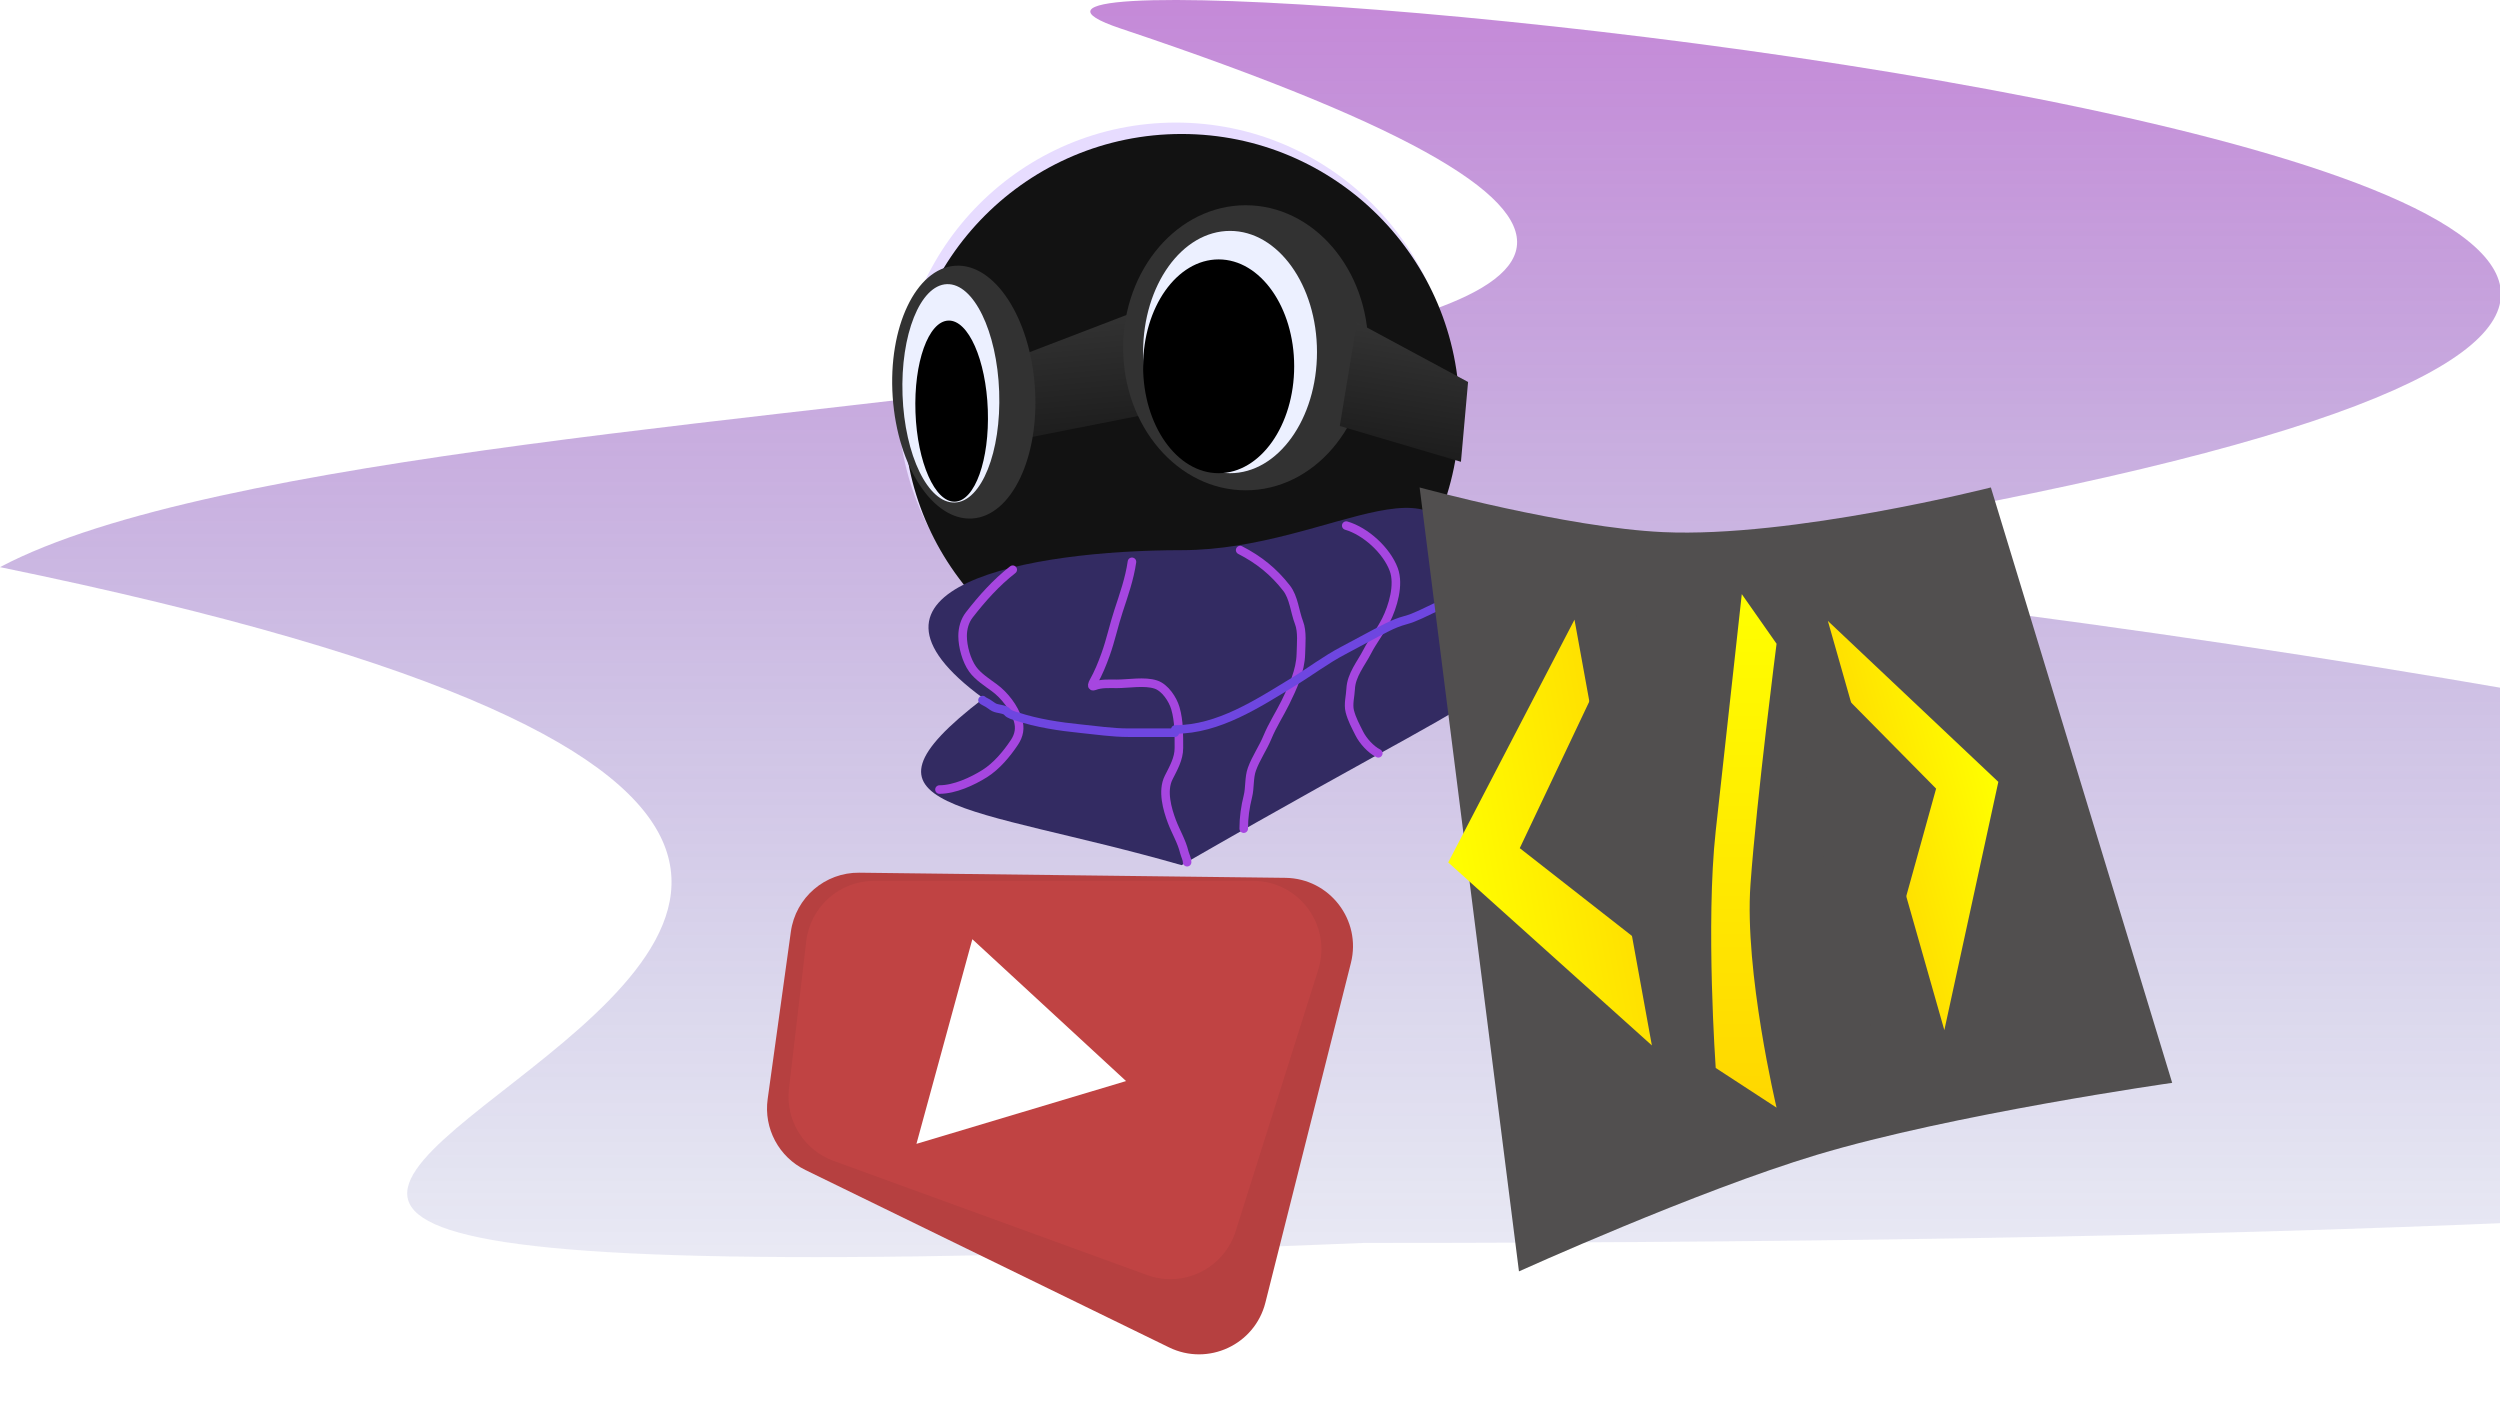 <svg width="877" height="498" viewBox="0 0 877 498" fill="none" xmlns="http://www.w3.org/2000/svg">
<path d="M562.551 198.949C1051.1 244.905 1892.33 436.021 478.428 436.021C-317.641 469.212 640.221 330.435 0 198.949C149.65 119.802 817.322 151.983 393.164 10.018C261.207 -34.148 1410.87 74.754 562.551 198.949Z" fill="url(#paint0_linear_98_80)" fill-opacity="0.6"/>
<g filter="url(#filter0_d_98_80)">
<circle cx="412.5" cy="136.5" r="97.5" fill="#E7DCFF"/>
<circle cx="414.5" cy="140.5" r="97.5" fill="#121212"/>
<path d="M401.659 104.005L351.832 123.124L351.92 151.273L405.125 140.776L401.659 104.005Z" fill="url(#paint1_linear_98_80)"/>
<ellipse cx="437" cy="118" rx="43" ry="50" fill="#323232"/>
<ellipse cx="338.1" cy="133.554" rx="25" ry="44.434" transform="rotate(-3.908 338.1 133.554)" fill="#323232"/>
<ellipse cx="431.5" cy="119.5" rx="30.5" ry="42.5" fill="#ECF0FF"/>
<ellipse cx="427.5" cy="124.5" rx="26.5" ry="37.5" fill="black"/>
<ellipse cx="333.561" cy="133.983" rx="16.963" ry="38.329" transform="rotate(-2.072 333.561 133.983)" fill="#ECF0FF"/>
<ellipse cx="333.838" cy="140.222" rx="12.697" ry="31.784" transform="rotate(-2.072 333.838 140.222)" fill="black"/>
<path d="M476 109L515 130L512.5 158L470 145.443L476 109Z" fill="url(#paint2_linear_98_80)"/>
<path d="M512 202C512 255.848 565.5 212.5 414.5 299.5C339.5 278 293.501 280.5 345 241C291.501 202 360.653 189 414.5 189C468.348 189 512 148.152 512 202Z" fill="#332B62"/>
<path d="M435.046 188.969C441.672 192.374 446.816 196.525 451.334 202.333C453.898 205.63 454.213 210.633 455.696 214.444C456.924 217.604 456.415 222.049 456.345 225.395C456.223 231.265 453.468 237.249 450.916 242.425C448.904 246.507 446.372 250.382 444.652 254.56C443.057 258.431 440.604 261.886 439.176 265.812C438.103 268.763 438.525 272.29 437.761 275.348C436.823 279.099 436.299 282.813 436.299 286.693" stroke="#A646E0" stroke-width="3" stroke-linecap="round"/>
<path d="M472.26 180.379C479.032 182.342 486.44 189.054 488.935 195.804C490.906 201.138 488.625 208.747 486.221 213.557C484.276 217.446 481.603 220.747 479.628 224.587C477.478 228.769 474.035 232.77 473.811 237.686C473.699 240.154 472.87 243.039 473.51 245.528C474.228 248.322 475.552 250.732 476.828 253.284C478.139 255.907 480.868 258.945 483.506 260.264" stroke="#A646E0" stroke-width="3" stroke-linecap="round"/>
<path d="M397.092 193.084C396.25 198.979 394.238 204.683 392.381 210.327C390.718 215.385 389.634 220.584 387.831 225.603C386.658 228.867 385.311 232.18 383.6 235.208C383.315 235.712 382.638 237.139 383.92 236.626C386.288 235.679 389.296 235.894 391.787 235.894C395.884 235.894 401.56 234.837 405.485 236.146C408.727 237.226 411.425 241.355 412.323 244.447C413.641 248.986 413.558 253.723 413.558 258.397C413.558 262.231 411.619 265.477 409.945 268.825C407.655 273.404 409.45 279.813 411.111 284.216C412.467 287.809 414.528 291.13 415.433 294.896C415.707 296.033 416.44 297.322 416.44 298.463" stroke="#A646E0" stroke-width="3" stroke-linecap="round"/>
<path d="M355.268 195.855C349.436 200.409 344.565 205.869 340.048 211.677C338.411 213.781 337.68 216.458 337.68 219.118C337.68 222.797 339.023 227.725 341.213 230.768C343.072 233.35 346.284 235.402 348.823 237.269C352.424 239.917 355.76 244.264 357.091 248.562C357.972 251.409 357.508 253.949 355.851 256.435C353.148 260.489 349.598 264.756 345.441 267.371C341.112 270.094 334.874 272.971 329.563 272.971" stroke="#A646E0" stroke-width="3" stroke-linecap="round"/>
<path d="M412.297 251.892C427.496 251.892 441.304 242.733 453.813 235.13C459.664 231.573 465.145 227.381 471.226 224.209C476.396 221.511 481.482 218.619 486.685 216.018C488.666 215.027 490.856 214.13 493.014 213.559C496.576 212.616 500.108 210.641 503.447 209.11C504.467 208.643 506.945 208.033 507.66 207.14C508.256 206.395 509.973 205.338 510.915 205.024" stroke="#6E46E0" stroke-width="3" stroke-linecap="round"/>
<path d="M412.144 253.03C406.7 253.03 401.257 253.03 395.813 253.03C390.224 253.03 384.61 252.176 379.051 251.62C371.675 250.882 363.704 249.673 356.651 247.322C355.635 246.984 354.068 246.654 353.351 245.758C352.49 244.682 349.954 244.78 348.709 244.125C347.915 243.707 347.274 243.117 346.526 242.681C346.204 242.493 344.368 241.58 344.686 241.58" stroke="#6E46E0" stroke-width="3" stroke-linecap="round"/>
</g>
<g filter="url(#filter1_d_98_80)">
<path d="M277.433 322.845C279.092 310.867 289.405 301.994 301.496 302.141L450.916 303.946C466.425 304.133 477.685 318.762 473.898 333.803L443.902 452.952C440.181 467.733 423.804 475.347 410.105 468.664L282.544 406.437C273.215 401.887 267.869 391.855 269.294 381.573L277.433 322.845Z" fill="#B64040"/>
</g>
<g filter="url(#filter2_i_98_80)">
<path d="M275.828 326.206C277.245 314.115 287.49 305 299.664 305H432.541C448.764 305 460.314 320.761 455.426 336.23L426.451 427.946C422.336 440.973 408.191 447.942 395.354 443.268L285.396 403.229C274.943 399.423 268.476 388.933 269.771 377.884L275.828 326.206Z" fill="#C04343"/>
</g>
<g filter="url(#filter3_d_98_80)">
<path d="M395.024 379.237L341.098 329.474L321.488 401.263L395.024 379.237Z" fill="white"/>
</g>
<g filter="url(#filter4_i_98_80)">
<path d="M469 167C469 167 520.519 181.103 554.386 182.665C599.668 184.752 669.396 167 669.396 167L733 375.861C733 375.861 655.951 386.82 608.406 401.098C566.412 413.71 503.851 442 503.851 442L469 167Z" fill="#514F4F"/>
</g>
<g filter="url(#filter5_d_98_80)">
<path d="M516.038 298.547L560.332 213.379L587.476 362.731L516.038 298.547Z" fill="url(#paint3_linear_98_80)"/>
</g>
<path d="M533.133 297.535L573.224 212.981L614.173 360.924L533.133 297.535Z" fill="#514F4F"/>
<g filter="url(#filter6_d_98_80)">
<path d="M690.016 270.28L630.216 213.819L671.075 357.37L690.016 270.28Z" fill="url(#paint4_linear_98_80)"/>
</g>
<path d="M679.187 276.648L622.19 218.945L654.077 367.116L679.187 276.648Z" fill="#514F4F"/>
<g filter="url(#filter7_d_98_80)">
<path d="M611.02 204.421L623.218 221.826C623.218 221.826 616.281 275.654 614.069 306.241C611.857 336.827 623.218 384.563 623.218 384.563L601.871 370.639C601.871 370.639 598.298 319.986 601.871 287.53C605.444 255.074 611.02 204.421 611.02 204.421Z" fill="url(#paint5_linear_98_80)"/>
</g>
<defs>
<filter id="filter0_d_98_80" x="300.13" y="33" width="231.072" height="280.964" filterUnits="userSpaceOnUse" color-interpolation-filters="sRGB">
<feFlood flood-opacity="0" result="BackgroundImageFix"/>
<feColorMatrix in="SourceAlpha" type="matrix" values="0 0 0 0 0 0 0 0 0 0 0 0 0 0 0 0 0 0 127 0" result="hardAlpha"/>
<feOffset dy="4"/>
<feGaussianBlur stdDeviation="5"/>
<feComposite in2="hardAlpha" operator="out"/>
<feColorMatrix type="matrix" values="0 0 0 0 0 0 0 0 0 0 0 0 0 0 0 0 0 0 0.25 0"/>
<feBlend mode="normal" in2="BackgroundImageFix" result="effect1_dropShadow_98_80"/>
<feBlend mode="normal" in="SourceGraphic" in2="effect1_dropShadow_98_80" result="shape"/>
</filter>
<filter id="filter1_d_98_80" x="247.066" y="284.139" width="249.57" height="212.968" filterUnits="userSpaceOnUse" color-interpolation-filters="sRGB">
<feFlood flood-opacity="0" result="BackgroundImageFix"/>
<feColorMatrix in="SourceAlpha" type="matrix" values="0 0 0 0 0 0 0 0 0 0 0 0 0 0 0 0 0 0 127 0" result="hardAlpha"/>
<feOffset dy="4"/>
<feGaussianBlur stdDeviation="11"/>
<feComposite in2="hardAlpha" operator="out"/>
<feColorMatrix type="matrix" values="0 0 0 0 0 0 0 0 0 0 0 0 0 0 0 0 0 0 0.25 0"/>
<feBlend mode="normal" in2="BackgroundImageFix" result="effect1_dropShadow_98_80"/>
<feBlend mode="normal" in="SourceGraphic" in2="effect1_dropShadow_98_80" result="shape"/>
</filter>
<filter id="filter2_i_98_80" x="269.606" y="305" width="193.952" height="143.724" filterUnits="userSpaceOnUse" color-interpolation-filters="sRGB">
<feFlood flood-opacity="0" result="BackgroundImageFix"/>
<feBlend mode="normal" in="SourceGraphic" in2="BackgroundImageFix" result="shape"/>
<feColorMatrix in="SourceAlpha" type="matrix" values="0 0 0 0 0 0 0 0 0 0 0 0 0 0 0 0 0 0 127 0" result="hardAlpha"/>
<feOffset dx="7" dy="4"/>
<feGaussianBlur stdDeviation="8.5"/>
<feComposite in2="hardAlpha" operator="arithmetic" k2="-1" k3="1"/>
<feColorMatrix type="matrix" values="0 0 0 0 0 0 0 0 0 0 0 0 0 0 0 0 0 0 0.25 0"/>
<feBlend mode="normal" in2="shape" result="effect1_innerShadow_98_80"/>
</filter>
<filter id="filter3_d_98_80" x="308.488" y="316.474" width="99.537" height="97.79" filterUnits="userSpaceOnUse" color-interpolation-filters="sRGB">
<feFlood flood-opacity="0" result="BackgroundImageFix"/>
<feColorMatrix in="SourceAlpha" type="matrix" values="0 0 0 0 0 0 0 0 0 0 0 0 0 0 0 0 0 0 127 0" result="hardAlpha"/>
<feOffset/>
<feGaussianBlur stdDeviation="6.5"/>
<feComposite in2="hardAlpha" operator="out"/>
<feColorMatrix type="matrix" values="0 0 0 0 1 0 0 0 0 1 0 0 0 0 1 0 0 0 0.5 0"/>
<feBlend mode="normal" in2="BackgroundImageFix" result="effect1_dropShadow_98_80"/>
<feBlend mode="normal" in="SourceGraphic" in2="effect1_dropShadow_98_80" result="shape"/>
</filter>
<filter id="filter4_i_98_80" x="469" y="167" width="293" height="279" filterUnits="userSpaceOnUse" color-interpolation-filters="sRGB">
<feFlood flood-opacity="0" result="BackgroundImageFix"/>
<feBlend mode="normal" in="SourceGraphic" in2="BackgroundImageFix" result="shape"/>
<feColorMatrix in="SourceAlpha" type="matrix" values="0 0 0 0 0 0 0 0 0 0 0 0 0 0 0 0 0 0 127 0" result="hardAlpha"/>
<feOffset dx="29" dy="4"/>
<feGaussianBlur stdDeviation="15.5"/>
<feComposite in2="hardAlpha" operator="arithmetic" k2="-1" k3="1"/>
<feColorMatrix type="matrix" values="0 0 0 0 0 0 0 0 0 0 0 0 0 0 0 0 0 0 0.11 0"/>
<feBlend mode="normal" in2="shape" result="effect1_innerShadow_98_80"/>
</filter>
<filter id="filter5_d_98_80" x="494.038" y="203.379" width="99.439" height="177.353" filterUnits="userSpaceOnUse" color-interpolation-filters="sRGB">
<feFlood flood-opacity="0" result="BackgroundImageFix"/>
<feColorMatrix in="SourceAlpha" type="matrix" values="0 0 0 0 0 0 0 0 0 0 0 0 0 0 0 0 0 0 127 0" result="hardAlpha"/>
<feOffset dx="-8" dy="4"/>
<feGaussianBlur stdDeviation="7"/>
<feComposite in2="hardAlpha" operator="out"/>
<feColorMatrix type="matrix" values="0 0 0 0 1 0 0 0 0 0.843 0 0 0 0 0 0 0 0 0.25 0"/>
<feBlend mode="normal" in2="BackgroundImageFix" result="effect1_dropShadow_98_80"/>
<feBlend mode="normal" in="SourceGraphic" in2="effect1_dropShadow_98_80" result="shape"/>
</filter>
<filter id="filter6_d_98_80" x="627.216" y="203.819" width="87.8" height="171.551" filterUnits="userSpaceOnUse" color-interpolation-filters="sRGB">
<feFlood flood-opacity="0" result="BackgroundImageFix"/>
<feColorMatrix in="SourceAlpha" type="matrix" values="0 0 0 0 0 0 0 0 0 0 0 0 0 0 0 0 0 0 127 0" result="hardAlpha"/>
<feOffset dx="11" dy="4"/>
<feGaussianBlur stdDeviation="7"/>
<feComposite in2="hardAlpha" operator="out"/>
<feColorMatrix type="matrix" values="0 0 0 0 1 0 0 0 0 0.843 0 0 0 0 0 0 0 0 0.25 0"/>
<feBlend mode="normal" in2="BackgroundImageFix" result="effect1_dropShadow_98_80"/>
<feBlend mode="normal" in="SourceGraphic" in2="effect1_dropShadow_98_80" result="shape"/>
</filter>
<filter id="filter7_d_98_80" x="586.283" y="194.421" width="50.935" height="208.142" filterUnits="userSpaceOnUse" color-interpolation-filters="sRGB">
<feFlood flood-opacity="0" result="BackgroundImageFix"/>
<feColorMatrix in="SourceAlpha" type="matrix" values="0 0 0 0 0 0 0 0 0 0 0 0 0 0 0 0 0 0 127 0" result="hardAlpha"/>
<feOffset dy="4"/>
<feGaussianBlur stdDeviation="7"/>
<feComposite in2="hardAlpha" operator="out"/>
<feColorMatrix type="matrix" values="0 0 0 0 1 0 0 0 0 0.843 0 0 0 0 0 0 0 0 0.25 0"/>
<feBlend mode="normal" in2="BackgroundImageFix" result="effect1_dropShadow_98_80"/>
<feBlend mode="normal" in="SourceGraphic" in2="effect1_dropShadow_98_80" result="shape"/>
</filter>
<linearGradient id="paint0_linear_98_80" x1="539.273" y1="-141.893" x2="539.273" y2="552.557" gradientUnits="userSpaceOnUse">
<stop stop-color="#A800B7"/>
<stop offset="1" stop-color="#002688" stop-opacity="0"/>
</linearGradient>
<linearGradient id="paint1_linear_98_80" x1="374.859" y1="106.489" x2="378.778" y2="148.784" gradientUnits="userSpaceOnUse">
<stop stop-color="#333333"/>
<stop offset="1" stop-color="#1D1D1D"/>
</linearGradient>
<linearGradient id="paint2_linear_98_80" x1="497.65" y1="112.536" x2="490.804" y2="154.457" gradientUnits="userSpaceOnUse">
<stop stop-color="#333333"/>
<stop offset="1" stop-color="#1D1D1D"/>
</linearGradient>
<linearGradient id="paint3_linear_98_80" x1="516.038" y1="298.547" x2="593.187" y2="284.526" gradientUnits="userSpaceOnUse">
<stop stop-color="#FFFF00"/>
<stop offset="1" stop-color="#FFD700"/>
</linearGradient>
<linearGradient id="paint4_linear_98_80" x1="690.016" y1="270.28" x2="636.079" y2="285.632" gradientUnits="userSpaceOnUse">
<stop stop-color="#FFFF00"/>
<stop offset="1" stop-color="#FFD700"/>
</linearGradient>
<linearGradient id="paint5_linear_98_80" x1="611.75" y1="204.421" x2="611.75" y2="384.563" gradientUnits="userSpaceOnUse">
<stop stop-color="#FFFF00"/>
<stop offset="1" stop-color="#FFD700"/>
</linearGradient>
</defs>
</svg>
